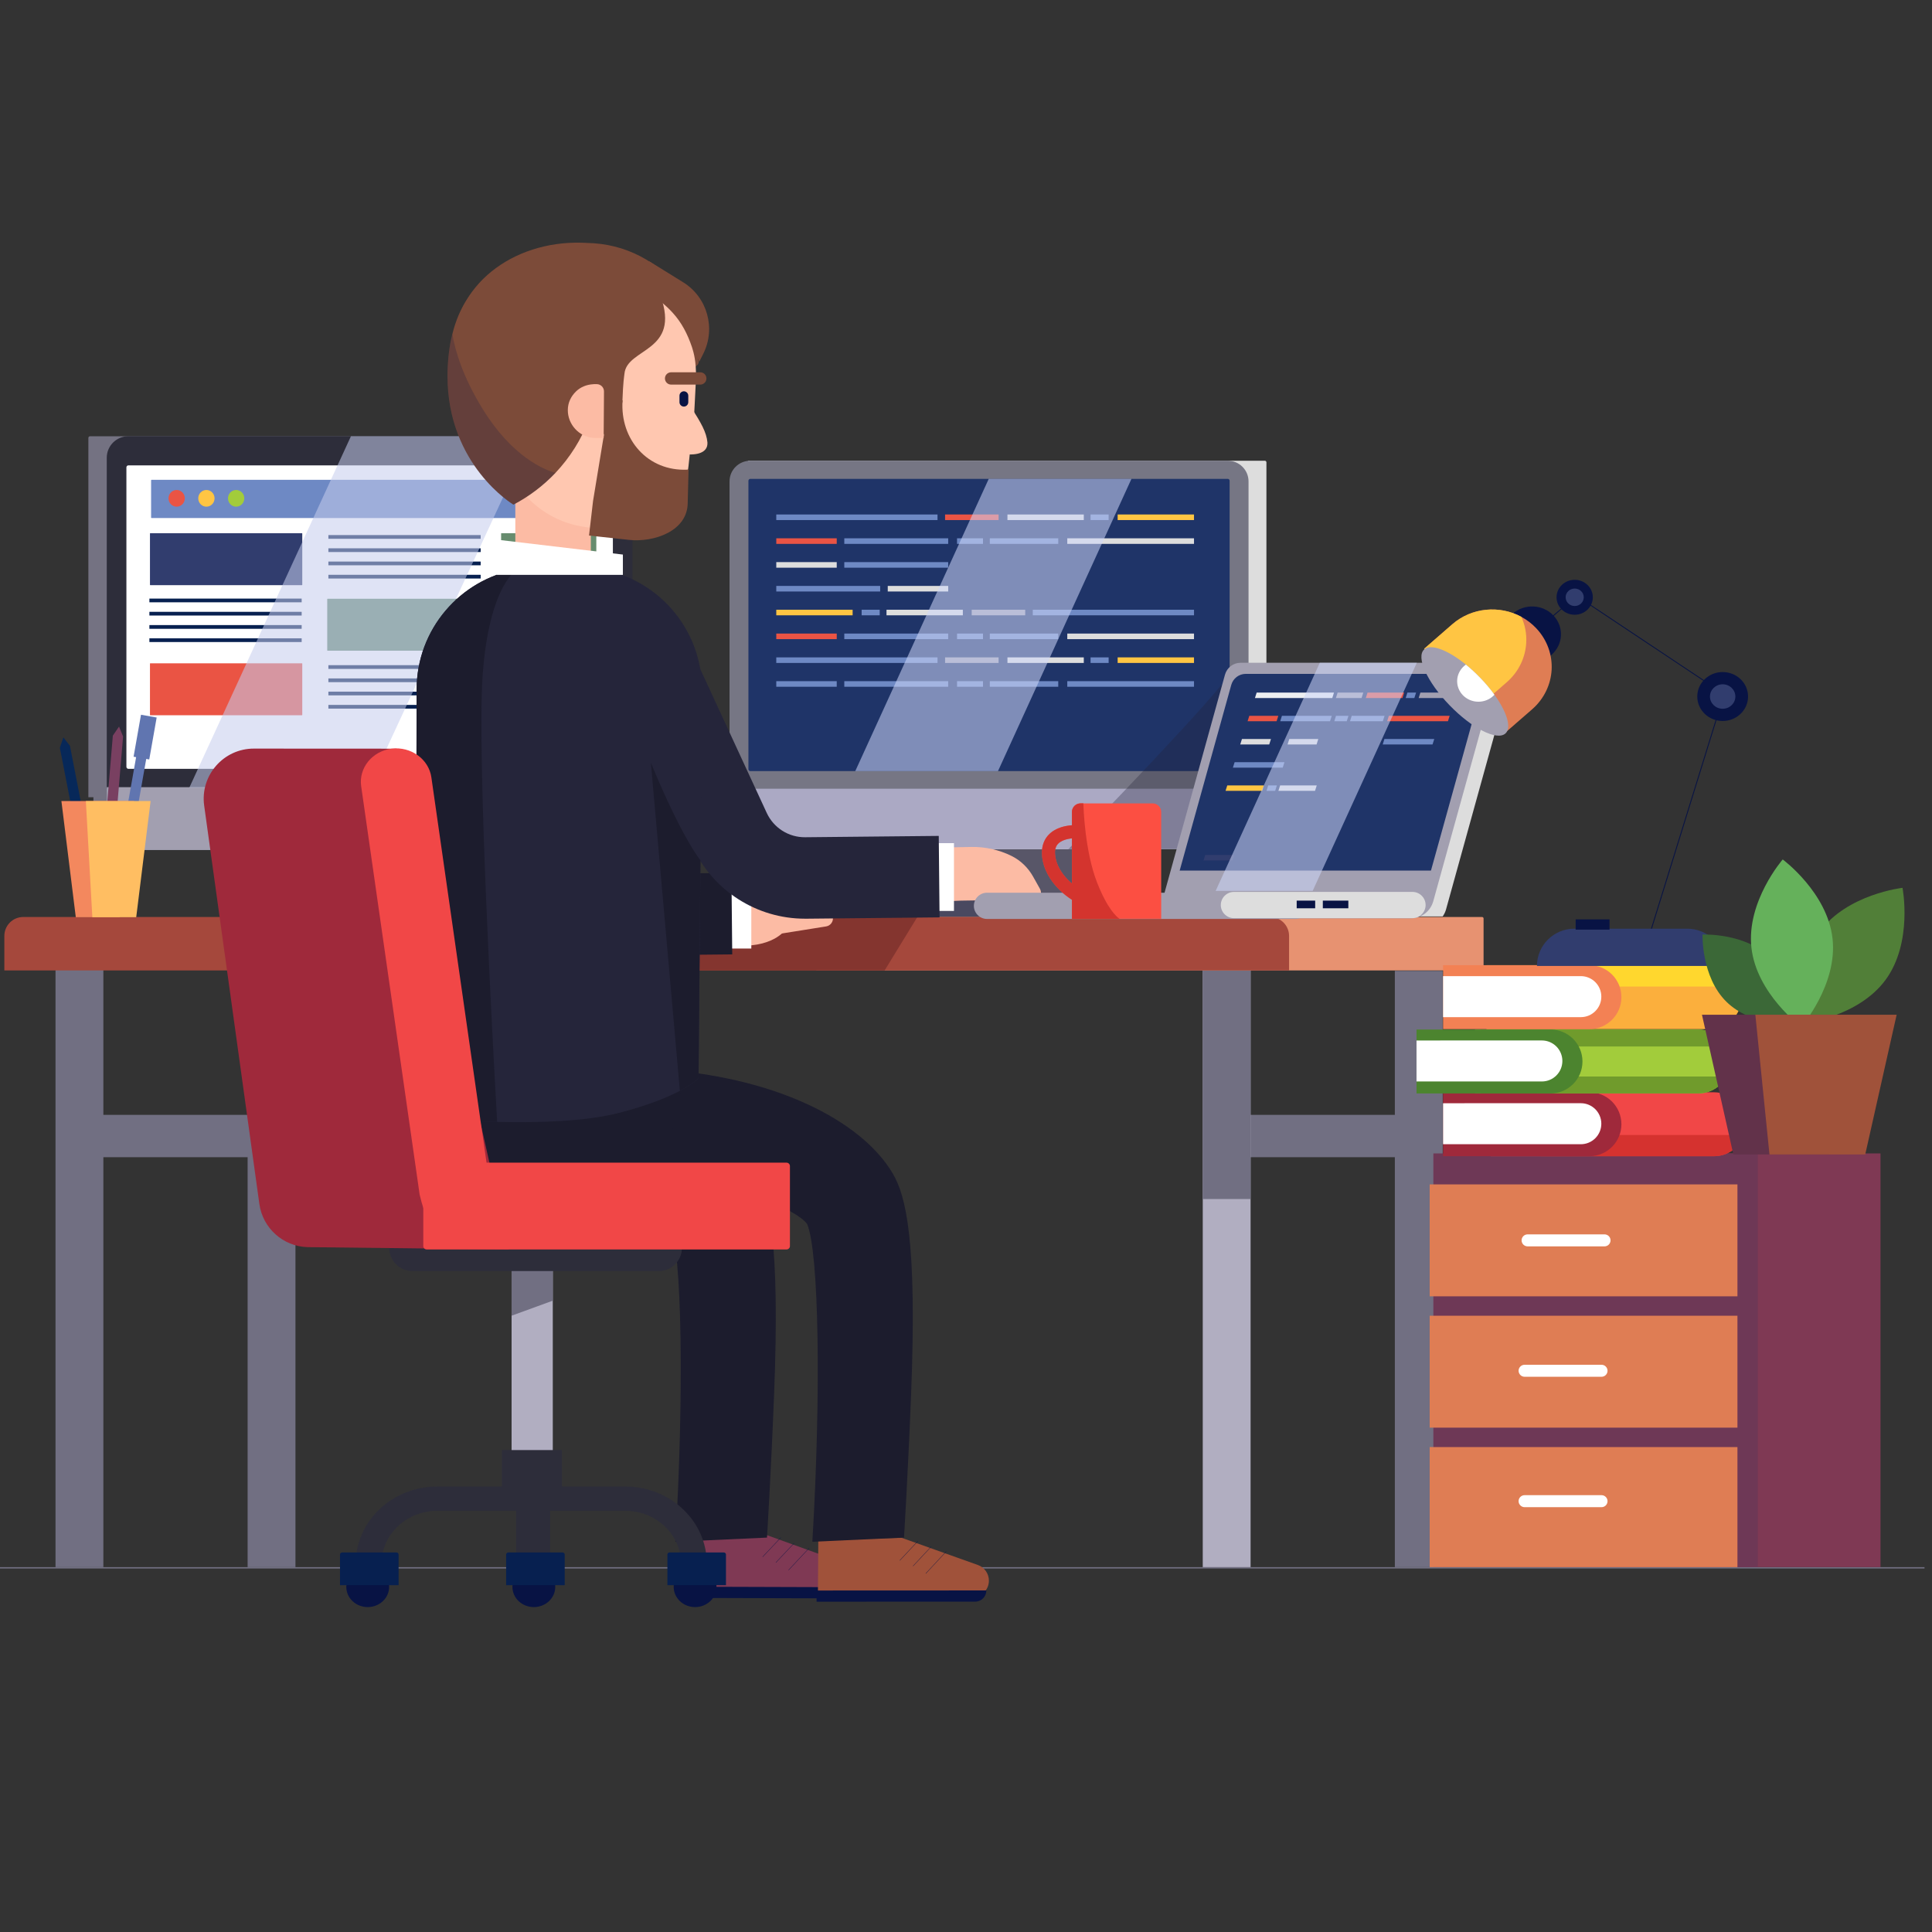 <?xml version="1.0" encoding="utf-8"?>
<!-- Generator: Adobe Illustrator 22.1.0, SVG Export Plug-In . SVG Version: 6.00 Build 0)  -->
<svg version="1.1" id="Layer_1" xmlns="http://www.w3.org/2000/svg" xmlns:xlink="http://www.w3.org/1999/xlink" x="0px" y="0px"
	 viewBox="0 0 10043.3 10043.3" style="enable-background:new 0 0 10043.3 10043.3;" xml:space="preserve">
<rect x="0" y="0" width="10043.3" height="10043.3" fill="#333333" stroke="none"/>
<style type="text/css">
	.st0{fill:none;stroke:#716F82;stroke-width:7;stroke-miterlimit:10;}
	.st1{fill:#072050;}
	.st2{fill:#747282;}
	.st3{fill:#2D2D3A;}
	.st4{fill:#FFFFFF;}
	.st5{fill:#A29FB0;}
	.st6{fill:#6E89C4;}
	.st7{fill:#EA5444;}
	.st8{fill:#FFC543;}
	.st9{fill:#A2CC3B;}
	.st10{fill:#313D6E;}
	.st11{fill:#678C6E;}
	.st12{opacity:0.55;fill:#C5CBED;}
	.st13{fill:#7C4B39;}
	.st14{fill:#FCBBA4;}
	.st15{fill:#FFC7B0;}
	.st16{fill:#081344;}
	.st17{opacity:0.2;fill:#081344;}
	.st18{fill:#716F82;}
	.st19{fill:#B1AEC1;}
	.st20{fill:#585668;}
	.st21{fill:#DDDDDD;}
	.st22{fill:#767684;}
	.st23{fill:#1F3468;}
	.st24{fill:#ABA9C4;}
	.st25{fill:#4A4960;}
	.st26{fill:#E79271;}
	.st27{fill:#A5483C;}
	.st28{fill:#84352F;}
	.st29{fill:#7F3954;}
	.st30{fill:#6E3856;}
	.st31{fill:#DF7D54;}
	.st32{fill:none;stroke:#081344;stroke-width:1.493;stroke-linecap:round;stroke-miterlimit:10;}
	.st33{fill:#1C1C2D;}
	.st34{fill:#A0523A;}
	.st35{fill:#25253A;}
	.st36{fill:#9F293B;}
	.st37{fill:#F14747;}
	.st38{opacity:0.32;fill:#25253A;}
	.st39{fill:#ECEEF0;}
	.st40{opacity:0.55;fill:#CDD6F9;}
	.st41{fill:#FC4F42;}
	.st42{opacity:0.79;fill:#CE2D29;}
	.st43{fill:#6075B0;}
	.st44{fill:#794061;}
	.st45{fill:#072859;}
	.st46{fill:#F3885E;}
	.st47{fill:#FFBE62;}
	.st48{fill:#FBAF3D;}
	.st49{fill:#FFD72E;}
	.st50{fill:#F38154;}
	.st51{fill:#709B2C;}
	.st52{fill:#4C842F;}
	.st53{fill:none;stroke:#081344;stroke-width:4.594;stroke-miterlimit:10;}
	.st54{fill:#517F38;}
	.st55{fill:#3B6837;}
	.st56{fill:#65B15B;}
	.st57{fill:#62324A;}
</style>
<line class="st0" x1="-49" y1="8150.2" x2="10004.3" y2="8150.2"/>
<g>
	
		<rect x="1406.1" y="2954.3" transform="matrix(-1 -1.224647e-16 1.224647e-16 -1 3664.459 7741.867)" class="st1" width="852.3" height="1833.2"/>
	<g>
		<path class="st2" d="M459.4,4144.2h2733V2276.5c0-4.8-3.9-8.7-8.7-8.7H468.1c-4.8,0-8.7,3.9-8.7,8.7V4144.2z"/>
		<path class="st2" d="M503.9,4418.4h2695.7c10.1,0,18.3-8.2,18.3-18.3V4092H485.6v308.1C485.6,4410.2,493.8,4418.4,503.9,4418.4z"
			/>
		<path class="st3" d="M3288.1,2379.5v1764.8l-670.7-10.7l-702-11.2l-221.7-3.6l-709.5-11.3l-429.2-6.8V2379.5
			c0-61.6,50-111.6,111.8-111.6h2509.4C3238.1,2267.8,3288.1,2317.9,3288.1,2379.5z"/>
		<path class="st4" d="M657.1,2429.5v1556.9c0,5.7,4.6,10.3,10.3,10.3h2508.3c5.7,0,10.3-4.6,10.3-10.3V2429.5
			c0-5.7-4.6-10.3-10.3-10.3H667.4C661.7,2419.1,657.1,2423.8,657.1,2429.5z"/>
		<path class="st5" d="M573.6,4418.4h2695.7c10.1,0,18.3-8.2,18.3-18.3V4092H555.3v308.1C555.3,4410.2,563.5,4418.4,573.6,4418.4z"
			/>
	</g>
	<path class="st5" d="M1384.6,4794.6H2527c35.1,0,63.5-28.4,63.5-63.5l0,0c0-35.1-28.4-63.5-63.5-63.5H1384.6
		c-35.1,0-63.5,28.4-63.5,63.5l0,0C1321.1,4766.2,1349.5,4794.6,1384.6,4794.6z"/>
	<g>
		<path class="st6" d="M3097.3,2693H788.1c-1.5,0-2.6-1.2-2.6-2.6v-193.6c0-1.5,1.2-2.6,2.6-2.6h2309.2c1.5,0,2.6,1.2,2.6,2.6v193.6
			C3099.9,2691.8,3098.7,2693,3097.3,2693z"/>
		<g>
			<g>
				<path class="st7" d="M960.8,2590.5c0,24-19,43.4-42.4,43.4s-42.4-19.4-42.4-43.4c0-24,19-43.4,42.4-43.4
					S960.8,2566.5,960.8,2590.5z"/>
			</g>
		</g>
		<g>
			<g>
				<ellipse class="st8" cx="1073" cy="2590.5" rx="42.4" ry="43.4"/>
			</g>
		</g>
		<g>
			<g>
				<ellipse class="st9" cx="1227.6" cy="2590.5" rx="42.4" ry="43.4"/>
			</g>
		</g>
		<path class="st10" d="M1569.6,3041.8H781.2c-0.9,0-1.6-0.7-1.6-1.6v-266.7c0-0.9,0.7-1.6,1.6-1.6h788.5c0.9,0,1.6,0.7,1.6,1.6
			v266.7C1571.2,3041.1,1570.5,3041.8,1569.6,3041.8z"/>
		<path class="st11" d="M2491.2,3382.6h-788.5c-0.9,0-1.6-0.7-1.6-1.6v-266.7c0-0.9,0.7-1.6,1.6-1.6h788.5c0.9,0,1.6,0.7,1.6,1.6
			v266.7C2492.8,3381.9,2492.1,3382.6,2491.2,3382.6z"/>
		<path class="st11" d="M3098.3,3041.8h-491.7c-0.9,0-1.6-0.7-1.6-1.6v-266.7c0-0.9,0.7-1.6,1.6-1.6h491.7c0.9,0,1.6,0.7,1.6,1.6
			v266.7C3099.9,3041.1,3099.2,3041.8,3098.3,3041.8z"/>
		<path class="st7" d="M3098.3,3388h-491.7c-0.9,0-1.6-0.7-1.6-1.6v-266.7c0-0.9,0.7-1.6,1.6-1.6h491.7c0.9,0,1.6,0.7,1.6,1.6v266.7
			C3099.9,3387.3,3099.2,3388,3098.3,3388z"/>
		<g>
			<rect x="1707.1" y="2988" class="st1" width="791.6" height="19.4"/>
			<rect x="1707.1" y="2919.2" class="st1" width="791.6" height="19.4"/>
			<rect x="1707.1" y="2850.3" class="st1" width="791.6" height="19.4"/>
			<rect x="1707.1" y="2781.5" class="st1" width="791.6" height="19.3"/>
		</g>
		<path class="st7" d="M1569.6,3718.1H781.2c-0.9,0-1.6-0.7-1.6-1.6v-266.7c0-0.9,0.7-1.6,1.6-1.6h788.5c0.9,0,1.6,0.7,1.6,1.6
			v266.7C1571.2,3717.4,1570.5,3718.1,1569.6,3718.1z"/>
		<g>
			<rect x="1707.1" y="3664.4" class="st1" width="791.6" height="19.3"/>
			<rect x="1707.1" y="3595.5" class="st1" width="791.6" height="19.3"/>
			<rect x="1707.1" y="3526.7" class="st1" width="791.6" height="19.4"/>
			<rect x="1707.1" y="3457.8" class="st1" width="791.6" height="19.4"/>
		</g>
		<g>
			<rect x="776.6" y="3318.2" class="st1" width="791.6" height="19.4"/>
			<rect x="776.6" y="3249.4" class="st1" width="791.6" height="19.4"/>
			<rect x="776.6" y="3180.5" class="st1" width="791.6" height="19.3"/>
			<rect x="776.6" y="3111.7" class="st1" width="791.6" height="19.3"/>
		</g>
	</g>
	<polygon class="st12" points="2762.2,2267.8 1915.4,4094.5 984.2,4094.5 1824.3,2267.8 	"/>
</g>
<g>
	<path class="st13" d="M3375.7,1358.6l175,108.3c126.8,78.4,172,241,104.3,373.9c-13.5,26.4-21.9,43.4-20.2,41.5
		c6.6-7.6-268-521.4-268-521.4"/>
	<path class="st14" d="M3059.7,3032.1h-369.1c-6.4,0-11.7-5.3-11.7-11.7v-704.1c0-6.4,5.3-11.7,11.7-11.7h369.1
		c6.4,0,11.7,5.3,11.7,11.7v704.1C3071.4,3026.8,3066.1,3032.1,3059.7,3032.1z"/>
	<path class="st13" d="M3631.8,1882.2c4.1,34.3-156.5,92.2-158.4,128.4l26.1,72.6c-197.2-71.5-23.2,37.5-23.2,37.7
		c-58.6,173.8-38.2,269.9-205.5,336c-83.4,32.9-174.8,48-270.1,41.3c-127.9-8.9-241.5,31-334.3-13.2c-19.2-8.9-37.2-21.6-54.5-38.6
		c-32.6-32.6-61.8-68.5-86.3-107.4c-9.4-15.4-18.6-30.8-27-46.9c-50.4-97.4-153.7-383.4-145.3-500.8c23.2-331.3,340.6-553.1,706-528
		c9.4,0.6,18.6,0.8,28.1,1.3c197.2,13.8,365.9,118.5,468.9,270.4c5.4,8.1,10.8,16.5,15.9,24.8c0,0.3,0,0.3,0,0.3
		c29.7,48.3,45.6,255,45.6,255C3624.5,1836.9,3629.1,1859.2,3631.8,1882.2z"/>
	<path class="st15" d="M3617,1988.2l-4.6,90.9l-7.8,150.8l-12.3,53.5c-1.1,23.7-13.1,148.6-17.4,171.3
		c-41.6,213.4-181.7,258.7-399.2,285.7c-6.5,1.1-13.2,1.6-19.7,1.9c-23.2,2.4-46.7,2.7-70.7,1.6c-23.2-1.1-45.9-4.1-68.3-8.4
		c-43.4-7.8-85.3-21.6-123.8-39.9c0,0-0.3,0-0.5-0.3c-96.1-45.3-175.1-119.5-226.4-210.5c-39.1-68.8-62.3-147-64.8-229.9
		c-0.3-5.7-0.3-11.3-0.3-17.3c-0.3-6.5,0-13.5,0.5-20.5v-3.5l0.5-16.5l2.4-42.9l7.3-148.1l0.3-1.4v-0.3l1.4-27.5l1.1-21.3l1.1-19.7
		l0.3-5.1c2.2-34.3,8.9-67.2,19.2-98.7c6.5-22.4,14.8-44,24.3-64.8c1.4-3.2,2.4-6.2,4-9.4c7.6-17,16.5-34,26.2-49.9
		c0-0.3,0-0.3,0-0.3c36.7-61.2,85.8-114.1,144.1-154.9c11.6-8.4,23.7-16.2,35.9-23.5c84.7-49.6,184.5-76.4,289.5-71
		c87.4,4.6,152,30.8,222.4,73.1c42.6,25.6,81.2,57.2,114.4,93.6c47.2,51.3,78,111.7,100.6,178.3c1.4,3.8,2.4,7.6,3.5,11.3
		c6.7,21.9,11.3,44.3,14,67.2C3618.4,1916.5,3618.9,1952.1,3617,1988.2z"/>
	<path class="st13" d="M3433.4,1537.4c106.7,293.9-174.2,270-187.2,405c-1.5,15.2-6.9,37.5-10.9,148.1l-21.5,69.2
		c-6.2,21.6-26.2,36.4-48.6,36.4c-28,0-50.7-22.7-50.7-50.7v-1.4l2.4-110.1l-54.8,145.2c-39.4,104.7-99.3,199.4-174.8,279.3
		c-62.9,66.1-136.5,122.2-218.3,164.9c0,0-342.7-203.7-342.7-668.9c0-37,2.2-75.5,6.7-115.8c4.3-36.2,10.2-69.9,18.4-101.5
		c141.9-577.9,852.1-380.7,920.3-355.1C3343.6,1408.9,3433.4,1537.4,3433.4,1537.4z"/>
	<path class="st15" d="M3677.5,2299.7c0.1,1-0.1,7.6-0.1,7.6c-0.9,31.8-28.5,57-96.7,55.1l9.5-248.2
		C3645.6,2198.7,3672.5,2247.7,3677.5,2299.7z"/>
	<path class="st13" d="M3640.4,1999.3h-151.8c-17.6,0-32-14.4-32-32l0,0c0-17.6,14.4-32,32-32h151.8c17.6,0,32,14.4,32,32v0
		C3672.4,1984.9,3658,1999.3,3640.4,1999.3z"/>
	<path class="st16" d="M3555.1,2113.6L3555.1,2113.6c-12.6,0-22.9-10.3-22.9-22.9V2057c0-12.6,10.3-22.9,22.9-22.9l0,0
		c12.6,0,22.9,10.3,22.9,22.9v33.7C3578,2103.3,3567.7,2113.6,3555.1,2113.6z"/>
	<path class="st17" d="M2887.4,2458.2c-62.9,66.1-136.5,122.2-218.3,164.9c0,0-342.7-203.7-342.7-668.9c0-37,2.2-75.5,6.7-115.8
		c4.3-36.2,10.2-69.9,18.4-101.5c15.1,88.5,55,222.6,157,388.3C2663.7,2377.3,2832.1,2442.8,2887.4,2458.2z"/>
	<path class="st13" d="M3579.5,2439.3l-4.5,173.7c0,148.1-175.4,207.6-305.5,193.5L3062,2784l20.9-179.8l56.6-344l-91.4-256.9
		l188.3,78.2l0,0.3c-14.2,204.1,132,369.1,336.5,359.7L3579.5,2439.3z"/>
	<path class="st14" d="M3102.1,1996.9c21,0.1,37.9,17.2,37.7,38.2l-0.9,129.2l-0.9,112.9l-44.4-0.3c-3.2-0.1-6.5-0.1-9.5-0.6
		c-74.2-5.6-132.8-70.5-132.4-144.7c0.1-38.5,16.5-71.2,42.5-96.7c23.3-22.7,54.8-35.7,89.5-37.6l0.2,0c4-0.6,7.5-0.7,11.5-0.5
		L3102.1,1996.9z"/>
	<g>
		
			<rect x="1769.5" y="5776.9" transform="matrix(-1 -1.224647e-16 1.224647e-16 -1 4732.623 11773.797)" class="st16" width="1193.6" height="220.1"/>
		<line class="st10" x1="1362.4" y1="7829.9" x2="1362.4" y2="7914.3"/>
		
			<rect x="6333.6" y="5795.4" transform="matrix(-1 -1.224647e-16 1.224647e-16 -1 13760.552 11810.977)" class="st18" width="1093.4" height="220.1"/>
		<rect x="7251" y="5047" class="st18" width="248.7" height="3099.6"/>
		<rect x="6252.4" y="5028.4" class="st19" width="248.7" height="3118.2"/>
		<rect x="6252.4" y="4902.6" class="st18" width="248.7" height="1330.4"/>
		
			<rect x="369.8" y="5795.4" transform="matrix(-1 -1.224647e-16 1.224647e-16 -1 1832.936 11810.977)" class="st18" width="1093.4" height="220.1"/>
		<rect x="1287.2" y="5047" class="st18" width="248.7" height="3099.6"/>
		<rect x="288.6" y="5028.4" class="st18" width="248.7" height="3118.2"/>
		<g>
			<rect x="4889.7" y="2965" class="st20" width="820.7" height="1765.4"/>
			<g>
				<g>
					<path class="st21" d="M6583.3,4150.5h-2698V2403.4c0-4.6,3.7-8.4,8.4-8.4H6575c4.6,0,8.4,3.7,8.4,8.4V4150.5z"/>
					<path class="st21" d="M6539.6,4414.5H3877.5c-9.7,0-17.6-7.9-17.6-17.6v-296.7h2697.3v296.7
						C6557.2,4406.6,6549.3,4414.5,6539.6,4414.5z"/>
					<path class="st22" d="M6490.4,2502.6v1648h-2698v-1648c0-59.4,48.2-107.5,107.6-107.5h2482.8
						C6442.1,2395.1,6490.4,2443.1,6490.4,2502.6z"/>
					<path class="st23" d="M6392.1,2499.2v1499.4c0,5.4-4.5,9.9-10.1,9.9H3900.5c-5.4,0-9.9-4.5-9.9-9.9V2499.2
						c0-5.5,4.5-9.9,9.9-9.9h2481.6C6387.6,2489.3,6392.1,2493.7,6392.1,2499.2z"/>
					<path class="st24" d="M6490.1,4100.2v87c0,91.3-53.8,170-131.3,206.1c-29.1,13.7-61.7,21.3-96,21.3H4020
						c-125.5,0-227.2-101.8-227.2-227.4v-87H6490.1z"/>
				</g>
				<g>
					<g>
						<rect x="4035.4" y="2674.5" class="st6" width="838.2" height="29"/>
						<rect x="5237.1" y="2674.5" class="st21" width="396.9" height="29"/>
						<rect x="5810" y="2674.5" class="st8" width="396.9" height="29"/>
						<rect x="5669.2" y="2674.5" class="st6" width="93.9" height="29"/>
						<rect x="4912.9" y="2674.5" class="st7" width="278.2" height="29"/>
					</g>
					<g>
						<rect x="4035.4" y="3417.3" class="st6" width="838.2" height="29"/>
						<rect x="5237.1" y="3417.3" class="st21" width="396.9" height="29"/>
						<rect x="5810" y="3417.3" class="st8" width="396.9" height="29"/>
						<rect x="5669.2" y="3417.3" class="st6" width="93.9" height="29"/>
						<rect x="4912.9" y="3417.3" class="st5" width="278.2" height="29"/>
					</g>
					<g>
						
							<rect x="5368.7" y="3169.7" transform="matrix(-1 -1.224647e-16 1.224647e-16 -1 11575.634 6368.329)" class="st6" width="838.2" height="29"/>
						
							<rect x="4608.4" y="3169.7" transform="matrix(-1 -1.224647e-16 1.224647e-16 -1 9613.672 6368.329)" class="st21" width="396.9" height="29"/>
						
							<rect x="4035.4" y="3169.7" transform="matrix(-1 -1.224647e-16 1.224647e-16 -1 8467.688 6368.329)" class="st8" width="396.9" height="29"/>
						
							<rect x="4479.2" y="3169.7" transform="matrix(-1 -1.224647e-16 1.224647e-16 -1 9052.269 6368.329)" class="st6" width="93.9" height="29"/>
						
							<rect x="5051.2" y="3169.7" transform="matrix(-1 -1.224647e-16 1.224647e-16 -1 10380.661 6368.329)" class="st5" width="278.2" height="29"/>
					</g>
					<g>
						<rect x="4035.4" y="2798.3" class="st7" width="314.3" height="29"/>
						<rect x="4975.1" y="2798.3" class="st6" width="134.9" height="29"/>
						<rect x="5548.1" y="2798.3" class="st21" width="658.8" height="29"/>
						<rect x="5145.4" y="2798.3" class="st6" width="355.8" height="29"/>
						<rect x="4389" y="2798.3" class="st6" width="540.1" height="29"/>
					</g>
					<g>
						<rect x="4035.4" y="3541" class="st6" width="314.3" height="29"/>
						<rect x="4975.1" y="3541" class="st6" width="134.9" height="29"/>
						<rect x="5548.1" y="3541" class="st6" width="658.8" height="29"/>
						<rect x="5145.4" y="3541" class="st6" width="355.8" height="29"/>
						<rect x="4389" y="3541" class="st6" width="540.1" height="29"/>
					</g>
					<g>
						<rect x="4035.4" y="3293.5" class="st7" width="314.3" height="29"/>
						<rect x="4975.1" y="3293.5" class="st6" width="134.9" height="29"/>
						<rect x="5548.1" y="3293.5" class="st21" width="658.8" height="29"/>
						<rect x="5145.4" y="3293.5" class="st6" width="355.8" height="29"/>
						<rect x="4389" y="3293.5" class="st6" width="540.1" height="29"/>
					</g>
					<g>
						<rect x="4035.4" y="2922.1" class="st21" width="314.3" height="29"/>
						<rect x="4389" y="2922.1" class="st6" width="540.1" height="29"/>
					</g>
					<g>
						
							<rect x="4614.8" y="3045.9" transform="matrix(-1 -1.224647e-16 1.224647e-16 -1 9543.971 6120.735)" class="st21" width="314.3" height="29"/>
						
							<rect x="4035.4" y="3045.9" transform="matrix(-1 -1.224647e-16 1.224647e-16 -1 8610.936 6120.735)" class="st6" width="540.1" height="29"/>
					</g>
				</g>
			</g>
			<path class="st25" d="M5747.8,4776.8H4534.9c-2.6,0-4.7-2.1-4.7-4.7v-112.8c0-2.6,2.1-4.7,4.7-4.7h1212.9c2.6,0,4.7,2.1,4.7,4.7
				v112.8C5752.6,4774.7,5750.4,4776.8,5747.8,4776.8z"/>
		</g>
		<path class="st26" d="M7712.3,5044.6H4243.4v-270c0-4.2,3.4-7.6,7.6-7.6h3453.6c4.2,0,7.6,3.4,7.6,7.6V5044.6z"/>
		<g>
			<path class="st27" d="M6701.1,4865.3v179.3H22.6v-179.3c0-54.3,44-98.4,98.2-98.4h6482C6657.2,4767,6701.1,4811.1,6701.1,4865.3z
				"/>
			<path class="st28" d="M4768.8,4767c-53,86.4-116.1,189.4-170.2,277.7H2964.7L2987,4767H4768.8z"/>
		</g>
		<g>
			
				<rect x="8059.3" y="5996" transform="matrix(-1 -7.510710e-07 7.510710e-07 -1 17834.918 14142.499)" class="st29" width="1716.2" height="2150.6"/>
			
				<rect x="7451.2" y="5996" transform="matrix(-1 -7.642572e-07 7.642572e-07 -1 16588.945 14142.505)" class="st30" width="1686.6" height="2150.6"/>
			<g>
				
					<rect x="7431.9" y="6157" transform="matrix(-1 -1.224647e-16 1.224647e-16 -1 16463.832 12895.779)" class="st31" width="1599.9" height="581.8"/>
				
					<rect x="7431.9" y="6839.7" transform="matrix(-1 -1.224647e-16 1.224647e-16 -1 16463.832 14261.197)" class="st31" width="1599.9" height="581.8"/>
				
					<rect x="7431.9" y="7522.4" transform="matrix(-1 -1.224647e-16 1.224647e-16 -1 16463.832 15668.943)" class="st31" width="1599.9" height="624.1"/>
			</g>
			<g>
				<path class="st4" d="M7941,6479.1h400c17.1,0,31.2-14,31.2-31.2l0,0c0-17.1-14-31.2-31.2-31.2h-400c-17.1,0-31.2,14-31.2,31.2
					l0,0C7909.8,6465,7923.9,6479.1,7941,6479.1z"/>
				<path class="st4" d="M7925.4,7157h400c17.1,0,31.2-14,31.2-31.2l0,0c0-17.1-14-31.2-31.2-31.2h-400c-17.1,0-31.2,14-31.2,31.2
					l0,0C7894.3,7142.9,7908.3,7157,7925.4,7157z"/>
				<path class="st4" d="M7925.4,7834.9h400c17.1,0,31.2-14,31.2-31.2v0c0-17.1-14-31.2-31.2-31.2h-400c-17.1,0-31.2,14-31.2,31.2
					l0,0C7894.3,7820.8,7908.3,7834.9,7925.4,7834.9z"/>
			</g>
		</g>
		<g>
			<g>
				<path class="st29" d="M3538,8278l801.7,8.5c47.8,0.5,87-37.8,87.5-85.6l0,0c0.4-36.8-22.5-69.8-57.2-82.3L3974.8,7976l-433.6,6
					L3538,8278z"/>
				<path class="st16" d="M4355.5,8309l-811.6-2.6l0.2-58.2l869.7,2.8l0,0C4413.7,8283.1,4387.6,8309.1,4355.5,8309z"/>
			</g>
			<g>
				<line class="st32" x1="3964.6" y1="8093.2" x2="4059.1" y2="7992.9"/>
				<line class="st32" x1="4033.5" y1="8122.5" x2="4127.9" y2="8022.2"/>
				<line class="st32" x1="4099.4" y1="8161.7" x2="4205.8" y2="8047.9"/>
			</g>
			<g>
				<path class="st33" d="M3510.7,8014.7c46.5-782,34-1505-26.9-1651.4c-62.5-90.9-549.5-288-1036.2-309.2l227.8-497.3
					c638.4,32.1,1094.8,271.6,1254.4,545.4c67.4,115.6,125.9,348.6,94.3,1146c-16.5,417.6-36.9,744.8-36.9,744.8L3510.7,8014.7z"/>
			</g>
			<g>
				<path class="st34" d="M4251.8,8298l801.7,5.5c47.8,0.3,86.8-38.2,87.2-86l0,0c0.3-36.8-22.8-69.8-57.5-82.1l-395.7-141.1
					l-433.6,7.6L4251.8,8298z"/>
				<path class="st16" d="M5069.4,8325.9l-824.5,0.4l0-58.2l882.6-0.4l0,0C5127.5,8299.8,5101.5,8325.9,5069.4,8325.9z"/>
			</g>
			<g>
				<line class="st32" x1="4677.7" y1="8111.6" x2="4771.8" y2="8010.9"/>
				<line class="st32" x1="4746.7" y1="8140.6" x2="4840.8" y2="8039.9"/>
				<line class="st32" x1="4812.8" y1="8179.5" x2="4918.7" y2="8065.4"/>
			</g>
			<g>
				<path class="st33" d="M4222.9,8014.7c46.5-782,34-1505-26.9-1651.4c-62.5-90.9-549.5-288-1036.2-309.2l227.8-497.3
					c638.4,32.1,1094.8,271.6,1254.4,545.4c67.4,115.6,125.9,348.6,94.3,1146c-16.5,417.6-36.9,744.8-36.9,744.8L4222.9,8014.7z"/>
			</g>
			<path class="st33" d="M3536.8,5699.9c0,87.6-31.2,167.8-83,230.4c-66.2,80.3-166.7,131.5-279.1,131.5h-608.5
				c-18.1,0-35.8-1.3-53.1-4c-44.7-6.4-86.6-21.2-124.3-42.5c-6.7-3.7-13.3-7.7-19.6-11.9c-99.1-64.5-164.8-176.3-164.8-303.4
				l11.2-193.1l1310.7-11.4L3536.8,5699.9z"/>
			<g>
				<g>
					<g>
						<path class="st14" d="M3954.8,4668.7l313.6-50.1c22.9-3.7,38.6-25.4,35-48.3l0,0c-3.7-22.9-25.4-38.6-48.3-35l-313.6,50.1
							c-22.9,3.7-38.6,25.4-35,48.3l0,0C3910.2,4656.6,3931.9,4672.4,3954.8,4668.7z"/>
						<path class="st14" d="M4054.7,4753.5l251.8-40.3c22.9-3.7,38.6-25.4,35-48.3l0,0c-3.7-22.9-25.4-38.6-48.3-35l-251.8,40.3
							c-22.9,3.7-38.6,25.4-35,48.3l0,0C4010.1,4741.4,4031.8,4757.2,4054.7,4753.5z"/>
						<path class="st14" d="M3996.5,4863.5l298.1-47.6c22.9-3.7,38.6-25.4,35-48.3l0,0c-3.7-22.9-25.4-38.6-48.3-35l-298.1,47.6
							c-22.9,3.7-38.6,25.4-35,48.3l0,0C3951.9,4851.4,3973.6,4867.1,3996.5,4863.5z"/>
					</g>
					<path class="st14" d="M4090.2,4587.6c-3.4,0.4-41.8-0.1-83.5-0.8c-72-1.2-143.2,14.8-207.8,46.5l-123.7,60.8
						c0,0,70.8,210.2,80.6,212c238.5,43.1,320.3-65.2,320.3-65.2L4090.2,4587.6z"/>
				</g>
				<rect x="3799.7" y="4586.8" class="st4" width="105.9" height="344.1"/>
			</g>
			<g>
				<path class="st33" d="M3106,4968.2c-249.6,0-477.8-145.7-582.7-372.6l-5.2-11.2l-326.7-997.6l402.5-131.8l318.4,972.2
					c37.8,72.5,113.7,118.4,195.9,117.5l694-6.9l4.2,423.5l-694,6.9C3110.2,4968.2,3108.1,4968.2,3106,4968.2z"/>
			</g>
			<g>
				<g>
					<path class="st14" d="M5370.4,4556.8c-25.9-46.2-64.9-84.1-112.5-107.5c-0.4-0.2-0.8-0.4-1.1-0.6c-64.7-31.6-136-47.3-208-45.9
						l-137.8,2.7c0,0-34.9,299-33.1,289.3c3.6-19.4,337-14.4,489.7-11.1c33.1,0.7,54.4-34.8,38.2-63.7L5370.4,4556.8z"/>
				</g>
				<rect x="4827.6" y="4383" class="st4" width="131.5" height="352.4"/>
			</g>
			<g>
				<path class="st35" d="M4183.9,4775.7c-249.6,0-477.8-145.7-582.7-372.6l-470.4-1018l384.4-177.6l470.4,1018
					c36,77.9,113.8,127.8,200.4,126.8l694-6.9l4.2,423.5l-694,6.9C4188.1,4775.7,4186,4775.7,4183.9,4775.7z"/>
			</g>
			<path class="st35" d="M3649.1,3584.3l-7.8,888.9l-9.9,1131.8c0,0-24.4,27.3-97.1,65.5c-63.1,33.3-162.3,74.8-313.5,114
				c-176.1,45.7-424.2,52.8-636.2,47.6c-233.8-5.7-423.6-26.3-423.6-26.3l4.9-2221.6c0-312.6,226.3-572.6,524.1-625
				c35.8-6.2,72.6-9.4,110.3-9.4h214.5C3365,2949.8,3649.1,3234,3649.1,3584.3z"/>
			<g>
				<g>
					<rect x="2659.4" y="6501.1" class="st19" width="214.2" height="1229.3"/>
					<path class="st18" d="M2659.4,6570.4v269.1l214.2-78.1v-182.2C2820,6576.8,2716.9,6572.8,2659.4,6570.4z"/>
				</g>
				<path class="st3" d="M3425.3,6607.3H2143.1c-65.7,0-119.5-53.8-119.5-119.5l0,0c0-65.7,53.8-119.5,119.5-119.5h1282.2
					c65.7,0,119.5,53.8,119.5,119.5l0,0C3544.8,6553.6,3491.1,6607.3,3425.3,6607.3z"/>
				<g>
					<g>
						<path class="st3" d="M3674.1,8127.3h-134c0-150.9-130.2-273.6-290.3-273.6h-976c-160.1,0-290.3,122.7-290.3,273.6h-134
							c0-220.5,190.3-399.9,424.2-399.9h976C3483.8,7727.5,3674.1,7906.8,3674.1,8127.3z"/>
					</g>
					<rect x="2608.8" y="7538" class="st3" width="312.6" height="192.4"/>
				</g>
				<g>
					<ellipse class="st16" cx="1911.5" cy="8249.4" rx="111.3" ry="104.9"/>
					<path class="st1" d="M2072,8240.2h-304.5v-158.9c0-6.1,4.9-11,11-11H2061c6.1,0,11,4.9,11,11V8240.2z"/>
					<ellipse class="st16" cx="3613.4" cy="8249.4" rx="111.3" ry="104.9"/>
					<path class="st1" d="M3773.9,8240.2h-304.5v-158.9c0-6.1,4.9-11,11-11h282.5c6.1,0,11,4.9,11,11V8240.2z"/>
				</g>
				<rect x="2682.7" y="7766.5" class="st3" width="177.3" height="378.8"/>
				<g>
					<ellipse class="st16" cx="2775.1" cy="8249.4" rx="111.3" ry="104.9"/>
					<path class="st1" d="M2935.6,8240.2h-304.5v-158.9c0-6.1,4.9-11,11-11h282.5c6.1,0,11,4.9,11,11V8240.2z"/>
				</g>
			</g>
			<path class="st36" d="M1061.4,4188l286.8,2070.3c17.4,125.9,123.1,220.9,250.2,224.8l1046.6,12l-582-2603.2l-742.9-0.4
				C1161.7,3891.2,1039.7,4031.1,1061.4,4188z"/>
			<path class="st37" d="M4088.9,6495.1h-1871c-9.6,0-17.5-7.9-17.5-17.5v-416.1c0-9.6,7.9-17.5,17.5-17.5h1871
				c9.6,0,17.5,7.9,17.5,17.5v416.1C4106.4,6487.3,4098.5,6495.1,4088.9,6495.1z"/>
			<path class="st33" d="M2508.5,3517.4c-28.2,408.1,51.3,1880,75.9,2314.8c-233.8-5.7-423.6-26.3-423.6-26.3l4.9-2221.6
				c0-312.6,226.3-572.6,524.1-625C2689.9,2959.2,2541.7,3036.7,2508.5,3517.4z"/>
			<polygon class="st4" points="3238,2988.3 2583.5,2988.3 2583.5,2805.4 3238,2882.8 			"/>
			<path class="st37" d="M2181.5,6210.3l-304-2123.2c-13.5-94.6,57.5-182.4,157.8-195.2l0,0c100.3-12.8,193.5,54.2,207.1,148.8
				l304,2123.2c13.5,94.6-57.5,182.4-157.8,195.2l0,0C2288.3,6371.8,2236.3,6442.7,2181.5,6210.3z"/>
			<path class="st33" d="M3641.2,4473.2l-9.9,1131.8c0,0-24.4,27.3-97.1,65.5l-150.7-1705.8
				C3383.4,3964.7,3521.6,4309.9,3641.2,4473.2z"/>
		</g>
	</g>
	<path class="st38" d="M6486.2,3681.6l-74.9,418.5l-52.6,293.1c-29.1,13.7-61.7,21.3-96,21.3h-709
		c67.3-69.6,180.2-186.5,301.8-314.4c189.4-199,399.8-424.5,493.2-538.9L6486.2,3681.6z"/>
</g>
<g>
	<path class="st21" d="M6096.5,4763.9h1403.2c7.8-11.2,14-23.9,17.7-37.6L7831.4,3593c15.1-54-25.5-107.5-81.6-107.5H6515.2
		c-38,0-71.4,25.5-81.6,62.1L6096.5,4763.9z"/>
	<path class="st5" d="M7764.4,3552.6l-313.7,1132.3c-14.6,52.7-62.5,89.2-117.3,89.2H6016.8l351.1-1266.8c10.2-36.6,43.4-62,81.5-62
		h1233.5C7738.9,3445.2,7779.4,3498.6,7764.4,3552.6z"/>
	<path class="st23" d="M7695.1,3602.4l-256.4,923.3l-53.8,193.4H6078.8l53.6-193.4l268.2-965.3c9.4-33.9,40.4-57.4,75.6-57.4h1143.3
		C7671.3,3503.1,7709,3552.5,7695.1,3602.4z"/>
	<g>
		<g>
			<polygon class="st39" points="6925.7,3628.7 6523.7,3628.7 6532.6,3600.4 6934.6,3600.4 			"/>
			<polygon class="st7" points="7290.3,3628.7 7100,3628.7 7108.9,3600.4 7299.3,3600.4 			"/>
			<polygon class="st5" points="7565.2,3628.7 7374.8,3628.7 7383.8,3600.4 7574.1,3600.4 			"/>
			<polygon class="st6" points="7352.3,3628.7 7307.3,3628.7 7316.2,3600.4 7361.3,3600.4 			"/>
			<polygon class="st5" points="7077.9,3628.7 6944.5,3628.7 6953.5,3600.4 7086.9,3600.4 			"/>
		</g>
		<g>
			<polygon class="st21" points="6645.7,4111 6836.1,4111 6845,4082.8 6654.7,4082.8 			"/>
			<polygon class="st8" points="6370.9,4111 6561.3,4111 6570.2,4082.8 6379.9,4082.8 			"/>
			<polygon class="st6" points="6583.8,4111 6628.8,4111 6637.7,4082.8 6592.7,4082.8 			"/>
		</g>
		<g>
			<polygon class="st7" points="6636.2,3749.3 6485.5,3749.3 6494.4,3721 6645.2,3721 			"/>
			<polygon class="st6" points="7000.9,3749.3 6936.2,3749.3 6945.1,3721 7009.8,3721 			"/>
			<polygon class="st7" points="7527,3749.3 7211,3749.3 7219.9,3721 7535.9,3721 			"/>
			<polygon class="st6" points="7188.5,3749.3 7017.8,3749.3 7026.8,3721 7197.4,3721 			"/>
			<polygon class="st6" points="6914.1,3749.3 6655.1,3749.3 6664,3721 6923.1,3721 			"/>
		</g>
		<g>
			<polygon class="st10" points="6407.1,4472.8 6256.4,4472.8 6265.3,4444.6 6416.1,4444.6 			"/>
		</g>
		<g>
			<polygon class="st21" points="6598,3869.9 6447.3,3869.9 6456.2,3841.6 6607,3841.6 			"/>
			<polygon class="st21" points="6844.1,3869.9 6693.3,3869.9 6702.3,3841.6 6853,3841.6 			"/>
			<polygon class="st6" points="7446.9,3869.9 7187.9,3869.9 7196.8,3841.6 7455.9,3841.6 			"/>
		</g>
		<g>
			<polygon class="st6" points="6409.1,3990.4 6668.2,3990.4 6677.1,3962.2 6418.1,3962.2 			"/>
		</g>
	</g>
	<polygon class="st5" points="7455.8,4525.7 7400.6,4719.1 6061.7,4719.1 6116.7,4525.7 	"/>
	<g>
		<path class="st5" d="M6734.7,4777.1H5130.8c-37.5,0-68.2-30.7-68.2-68.2l0,0c0-37.5,30.7-68.2,68.2-68.2h1603.9
			c37.5,0,68.2,30.7,68.2,68.2l0,0C6802.9,4746.4,6772.2,4777.1,6734.7,4777.1z"/>
	</g>
	<polygon class="st40" points="7365.3,3445.2 7338.9,3503.1 6872,4525.7 6823.8,4631.1 6319.4,4631.1 6367.6,4525.7 6834.5,3503.1 
		6860.9,3445.2 	"/>
	<polygon class="st40" points="5881.8,2489.3 5187.9,4008.5 4446,4008.5 5139.9,2489.3 	"/>
	<g>
		<g>
			<path class="st21" d="M7342.7,4772.9h-928.3c-37.5,0-68.2-30.7-68.2-68.2l0,0c0-37.5,30.7-68.2,68.2-68.2h928.3
				c37.5,0,68.2,30.7,68.2,68.2l0,0C7410.9,4742.2,7380.2,4772.9,7342.7,4772.9z"/>
		</g>
		<g>
			<rect x="6876.6" y="4681.8" class="st16" width="132.6" height="39.8"/>
			<rect x="6740.7" y="4681.8" class="st16" width="96.1" height="39.8"/>
		</g>
	</g>
</g>
<g>
	<g>
		<path class="st41" d="M6036.4,4220.7v555.4h-463.9v-555.4c0-24.4,19.9-44.4,44.4-44.4h375.2
			C6016.5,4176.4,6036.4,4196.3,6036.4,4220.7z"/>
		<g>
			<path class="st7" d="M5578.2,4681.1c-6.1-3.5-148.5-86.9-161.2-233c-4.8-55.7,16.2-90.2,34.8-109.4
				c51-52.6,135.7-49.6,145.2-49.1l-3.7,67.8c-17.2-0.8-67.8,2.7-92.8,28.7c-12.7,13.3-17.9,31.6-15.8,56.1
				c9.7,111.2,126.2,179.3,127.4,180L5578.2,4681.1z"/>
		</g>
	</g>
	<path class="st7" d="M5819.6,4776.1h-247.1v-555.4c0-24.4,19.9-44.4,44.4-44.4h14.9c0.7,29,8.6,250.5,70.8,410.1
		C5756.7,4725.4,5804.9,4766.4,5819.6,4776.1z"/>
	<path class="st42" d="M5417,4448c11.3,131.5,127.9,212.3,155.5,229.5v98.7h247.1c-14.7-9.7-62.9-50.7-117-189.6
		c-62.2-159.6-70.2-381.1-70.8-410.1h-14.9c-24.4,0-44.4,19.9-44.4,44.4v69c-31.2,2.3-84.4,11.5-120.6,48.9
		C5433.3,4357.9,5412.2,4392.3,5417,4448z M5500.5,4386c18.1-18.6,49.6-25.8,72-27.8V4593c-35.1-29.9-81.7-82.1-87.8-151
		C5482.6,4417.6,5487.6,4399.3,5500.5,4386z"/>
</g>
<g>
	<g>
		
			<rect x="677.1" y="3734.3" transform="matrix(0.985 0.174 -0.174 0.985 725.698 -59.864)" class="st43" width="53.4" height="736.5"/>
		
			<rect x="711.8" y="3720.1" transform="matrix(0.985 0.174 -0.174 0.985 679.137 -72.639)" class="st43" width="82.7" height="221.5"/>
	</g>
	<g>
		<polygon class="st44" points="578.2,4562.4 525,4557.9 586.6,3824 618.8,3777.1 639.8,3828.5 		"/>
	</g>
	<g>
		<polygon class="st45" points="504.3,4599.9 451.9,4610.1 311.2,3887.2 329.4,3833.3 363.6,3877 		"/>
	</g>
	<g>
		<polygon class="st46" points="622.1,4768.1 394,4768.1 319.2,4164.2 696.9,4164.2 		"/>
		<polygon class="st47" points="708.1,4768.1 480,4768.1 446.3,4164.2 782.9,4164.2 		"/>
	</g>
</g>
<g>
	<g>
		<path class="st37" d="M7749.8,5678.1v332.3h1160.5c72,0,133.6-46,156.6-110.3c6.2-17.4,9.6-36.2,9.6-55.9
			c0-45.7-18.6-87.3-48.6-117.5c-30.2-30.1-71.8-48.6-117.6-48.6H7749.8z"/>
		<path class="st42" d="M8009.5,5900.1v110.3h900.7c72,0,133.6-46,156.6-110.3H8009.5z"/>
		<path class="st36" d="M7501.6,5678l0,332.4l760.9,0c91.7,0,166.2-74.5,166.2-166.2c0-45.8-18.6-87.4-48.6-117.6
			c-30.2-30-71.8-48.6-117.6-48.6L7501.6,5678z"/>
		<path class="st4" d="M7501.6,5735l0,213.1l716.1,0c58.9,0,106.6-47.7,106.6-106.6c0-29.4-12-56-31.2-75.4
			c-19.4-19.2-46-31.2-75.4-31.2L7501.6,5735z"/>
	</g>
	<g>
		<path class="st48" d="M7727.3,5017.4v332.4l1160.5,0c91.7,0,166.2-74.5,166.2-166.2c0-45.8-18.6-87.4-48.6-117.6
			c-30.2-30-71.8-48.6-117.6-48.6L7727.3,5017.4z"/>
		<path class="st49" d="M7990.4,5128.4v-110.3h900.8c72,0,133.6,46,156.6,110.3H7990.4z"/>
		<path class="st50" d="M7501.6,5017.4v332.4l760.9,0c91.7,0,166.2-74.5,166.2-166.2c0-45.8-18.6-87.4-48.6-117.6
			c-30.2-30-71.8-48.6-117.6-48.6L7501.6,5017.4z"/>
		<path class="st4" d="M7501.6,5074.4v213.1l716.1,0c58.9,0,106.6-47.7,106.6-106.6c0-29.4-12-56-31.2-75.4
			c-19.4-19.2-46-31.2-75.4-31.2L7501.6,5074.4z"/>
	</g>
	<g>
		<path class="st9" d="M7667.4,5351.8v332.5h1160.5c91.7,0,166.1-74.5,166.1-166.2c0-28.2-7-54.8-19.4-78.1
			c-7.8-14.5-17.7-27.9-29.2-39.5c-30.2-30.1-71.8-48.6-117.5-48.6H7667.4z"/>
		<path class="st51" d="M7698.1,5351.8v88.2h1276.5c-7.8-14.5-17.7-27.9-29.2-39.5c-30.2-30.1-71.8-48.6-117.5-48.6H7698.1z"/>
		<path class="st51" d="M7698.1,5684.4v-88.2l1276.5,0c-7.8,14.5-17.7,27.9-29.2,39.5c-30.2,30.1-71.8,48.6-117.5,48.6
			L7698.1,5684.4z"/>
		<path class="st52" d="M7363.6,5351.8v332.4l696.5,0c91.7,0,166.2-74.5,166.2-166.2c0-45.8-18.6-87.4-48.6-117.6
			c-30.2-30-71.8-48.6-117.6-48.6L7363.6,5351.8z"/>
		<path class="st4" d="M7363.6,5408.8v213.1l651.6,0c58.9,0,106.6-47.7,106.6-106.6c0-29.4-12-56-31.2-75.4
			c-19.4-19.2-46-31.2-75.4-31.2L7363.6,5408.8z"/>
	</g>
</g>
<g>
	<g>
		<g>
			<path class="st16" d="M7846.4,3400.1L7846.4,3400.1c-55.5-59.2-50.7-150.6,10.7-204.1l7-6.1c61.5-53.5,156.3-48.9,211.8,10.3v0
				c55.5,59.2,50.7,150.6-10.7,204.1l-7,6.1C7996.7,3464,7901.9,3459.3,7846.4,3400.1z"/>
			<path class="st31" d="M7964.3,3687.5l-146.1,127.1l-414.7-442.3l146.1-127.1c101.2-88.1,246.3-99.8,359-38.7
				c28.5,15.4,54.8,35.4,77.9,60c57.2,61,83.4,138.6,79.5,214.9C8061.8,3557.7,8027.6,3632.4,7964.3,3687.5z"/>
			<path class="st8" d="M7832.4,3546.8l-146.1,127.1l-282.8-301.6l146.1-127.1c101.2-88.1,246.3-99.8,359-38.7
				c19.4,42.7,27.8,88.6,25.4,134.2C7929.9,3417,7895.7,3491.6,7832.4,3546.8z"/>
		</g>
		<path class="st5" d="M7825.8,3812.9c-44.1,39.3-174.3-26.4-290.8-147.1c-116.6-120.7-175.5-250.5-131.4-289.9
			c34.8-31.2,123.5,3.4,216.8,78.9c24.6,20.1,49.6,42.9,73.9,68.1c28.4,29.5,53.5,59.4,74.4,88.6
			C7833.6,3701.6,7859.1,3783.1,7825.8,3812.9z"/>
		<path class="st4" d="M7768.7,3611.5c-33.7,37.2-91.2,47.8-137.7,22.5c-53.1-28.9-71.9-94.1-41.9-145.4c8-13.7,18.8-25.1,31.2-33.7
			c24.6,20.1,49.6,42.9,73.9,68.1C7722.8,3552.4,7747.8,3582.4,7768.7,3611.5z"/>
	</g>
	<polyline class="st53" points="8584,4830.4 8962.6,3608.3 8195.9,3097.6 8035,3234.4 	"/>
	<g>
		<path class="st16" d="M8280.1,3104.9c0,50.2-42.2,90.8-94.3,90.8c-52.1,0-94.3-40.7-94.3-90.8s42.2-90.8,94.3-90.8
			C8237.9,3014,8280.1,3054.7,8280.1,3104.9z"/>
		<path class="st10" d="M8233,3104.9c0,25.1-21.1,45.4-47.1,45.4s-47.1-20.3-47.1-45.4c0-25.1,21.1-45.4,47.1-45.4
			S8233,3079.8,8233,3104.9z"/>
	</g>
	<path class="st10" d="M8965.1,5021.5h-975.4l0,0c0-107,86.8-193.8,193.8-193.8h587.8C8878.4,4827.7,8965.1,4914.5,8965.1,5021.5
		L8965.1,5021.5z"/>
	<rect x="8190.9" y="4779.3" class="st16" width="176" height="53.3"/>
	<g>
		<ellipse class="st16" cx="8955.1" cy="3620.8" rx="132" ry="127.2"/>
		<ellipse class="st10" cx="8955.1" cy="3620.8" rx="66" ry="63.6"/>
	</g>
</g>
<g>
	<g>
		<path class="st54" d="M9802,5093.6c-143.1,194.8-430,227.1-430,227.1s-55-283.5,88-478.3c143.1-194.8,430-227.1,430-227.1
			S9945,4898.8,9802,5093.6z"/>
		<path class="st55" d="M9201.3,4977.1c131.1,129.2,124,349.1,124,349.1s-219.8,10.4-350.9-118.9c-131.1-129.2-124-349.1-124-349.1
			S9070.1,4847.9,9201.3,4977.1z"/>
		<path class="st56" d="M9526.3,4879.4c26.6,240.2-162.6,458.3-162.6,458.3s-232.5-171.3-259.1-411.6
			c-26.6-240.2,162.6-458.3,162.6-458.3S9499.6,4639.2,9526.3,4879.4z"/>
	</g>
	<g>
		<polygon class="st57" points="9508.5,6001.4 9010.7,6001.4 8847.5,5275.1 9671.8,5275.1 		"/>
		<polygon class="st34" points="9696.2,6001.4 9198.4,6001.4 9125,5275.1 9859.5,5275.1 		"/>
	</g>
</g>
</svg>
